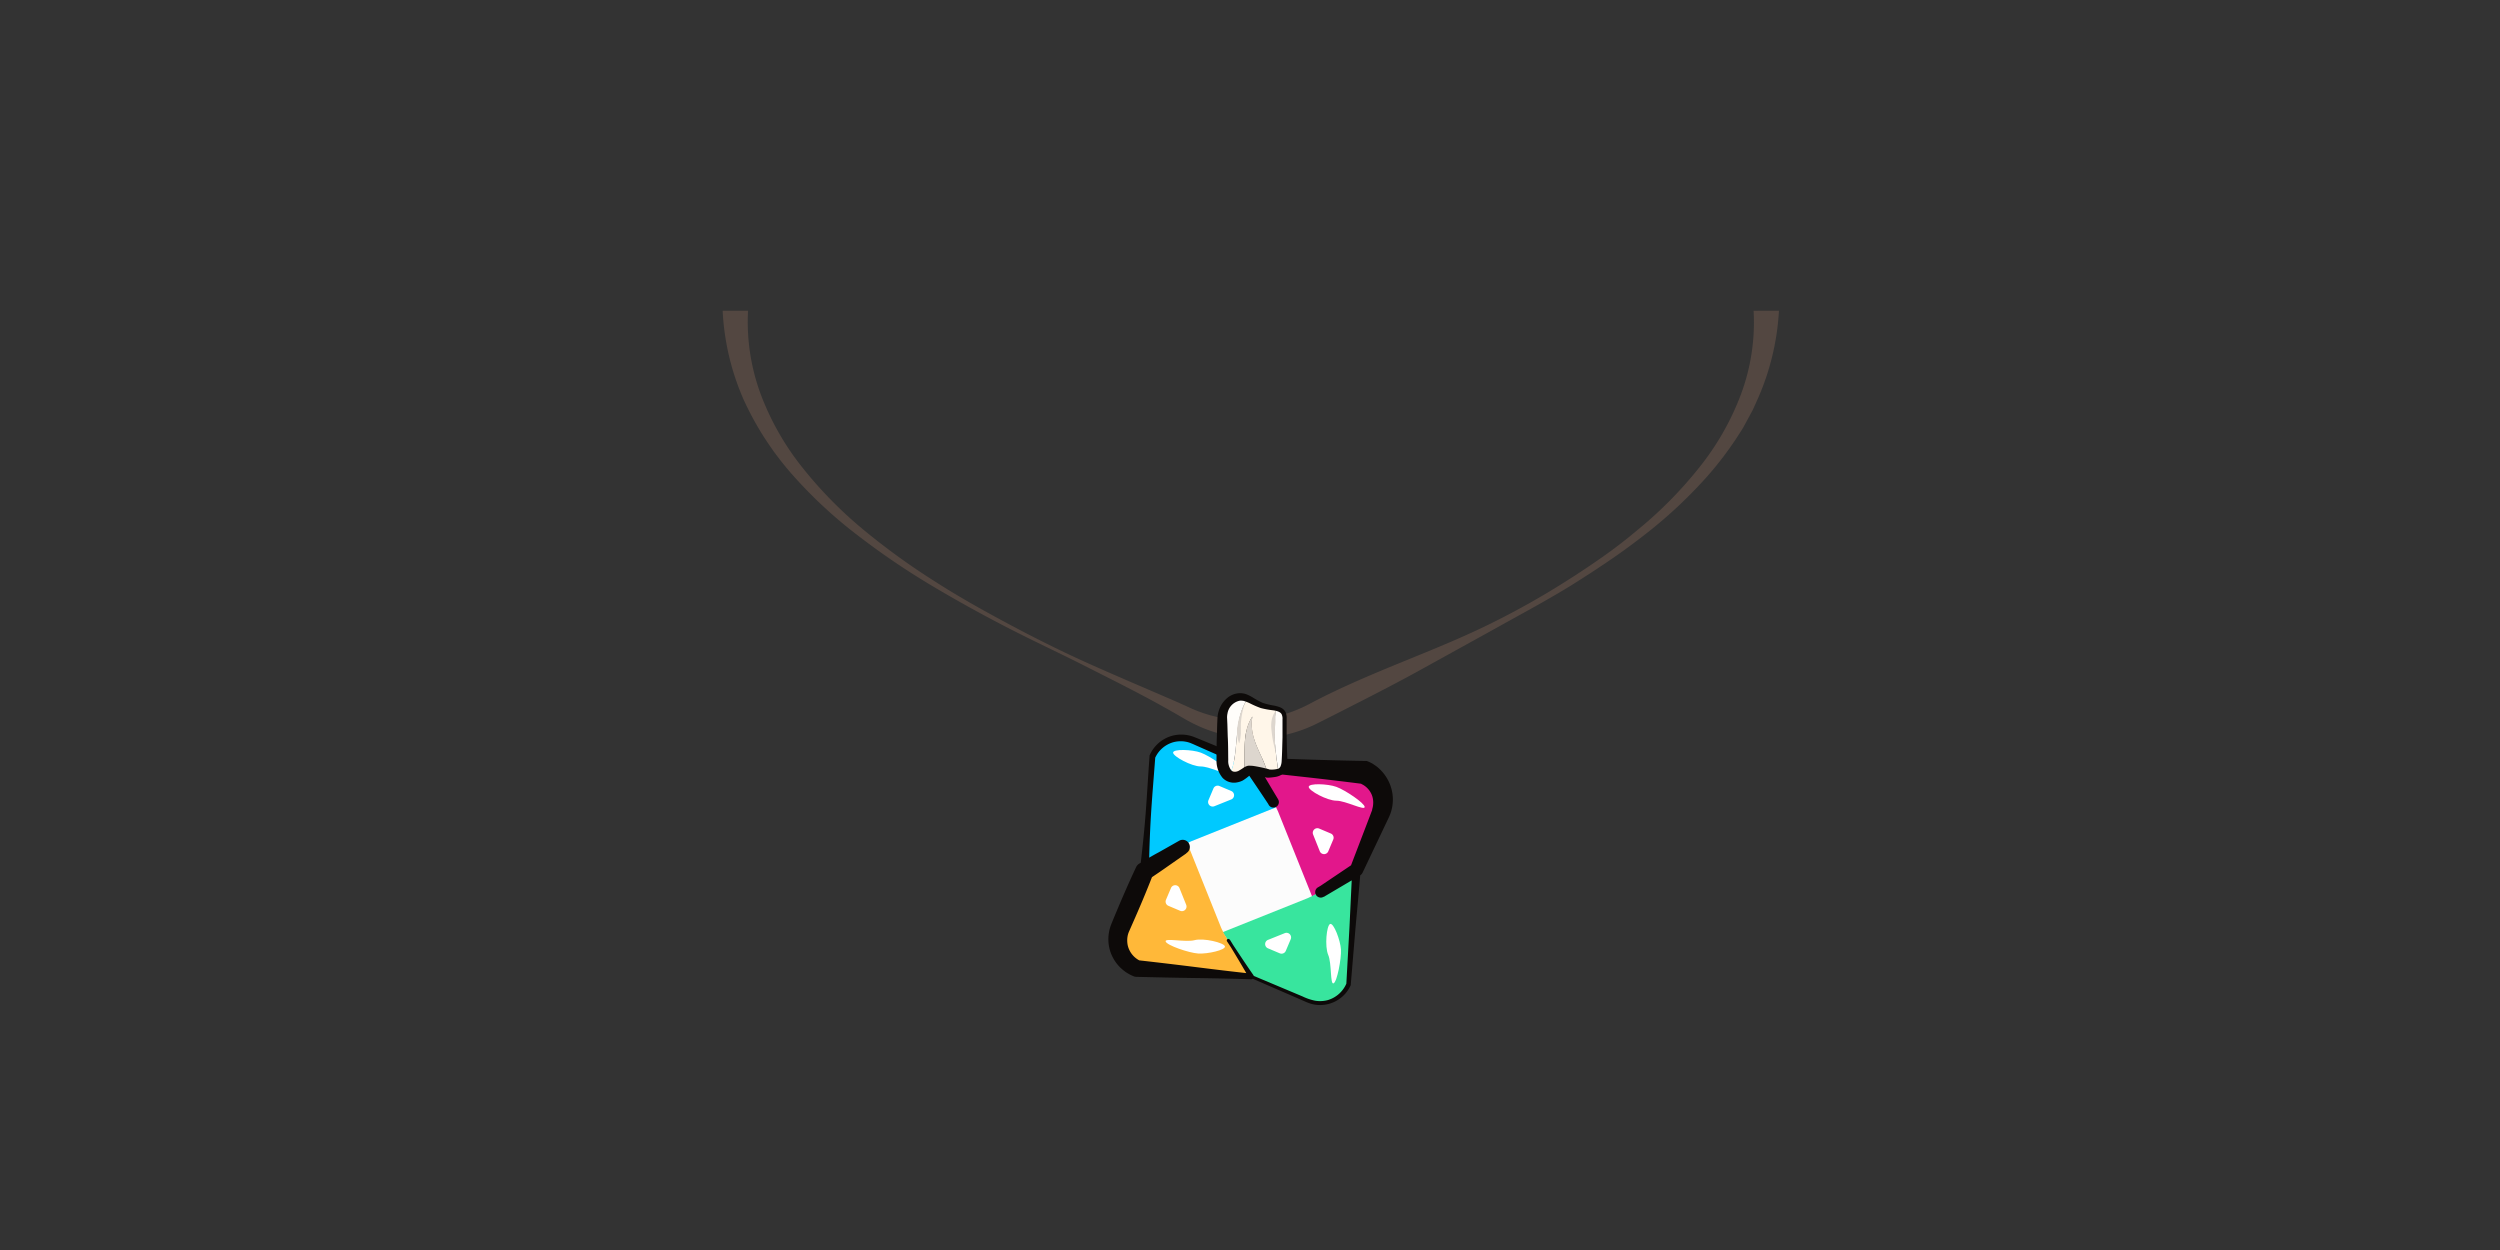 <svg xmlns="http://www.w3.org/2000/svg" viewBox="0 0 640 320"><rect x="0" y="0" width="640" height="320" fill="#333333" stroke="none"/><defs><style>.cls-1{fill:#534741;}.cls-2{fill:#ddd6ce;}.cls-3{fill:#fcfcfc;}.cls-4{fill:#00c9ff;}.cls-5{fill:#e2178b;}.cls-6{fill:#38e59e;}.cls-7{fill:#ffb839;}.cls-8{fill:#fff;}.cls-9{fill:#0d0a09;}.cls-10{fill:#fff6e9;}.cls-11{fill:#fffdfa;}</style></defs><g id="ART-fills"><path class="cls-1" d="M455.41,79.54a64.49,64.49,0,0,1-5.52,22.79L448.68,105l-1.38,2.55c-.48.84-.89,1.72-1.42,2.53l-1.57,2.43a88.88,88.88,0,0,1-7,9.15,119.06,119.06,0,0,1-16.64,15.52q-4.48,3.48-9.18,6.66T402,150c-6.43,3.95-13.08,7.47-19.65,11.15l-19.78,10.93c-6.61,3.62-13.3,7-19.95,10.39l-5,2.52a35.43,35.43,0,0,1-5.58,2.31,34.94,34.94,0,0,1-23.56-.73,38.18,38.18,0,0,1-5.3-2.58c-1.62-.94-3.23-1.88-4.87-2.79-6.53-3.67-13.25-7-20-10.43s-13.52-6.56-20.21-10-13.27-7.08-19.74-10.94a192.83,192.83,0,0,1-18.7-12.71,116.74,116.74,0,0,1-16.69-15.46,77.51,77.51,0,0,1-12.57-19.29A64.17,64.17,0,0,1,185,79.54h6.5a53.34,53.34,0,0,0,3.15,21.13,68.72,68.72,0,0,0,10.75,19A106.77,106.77,0,0,0,221,135.57a175.88,175.88,0,0,0,18.15,13.16c6.29,4.06,12.86,7.71,19.47,11.24s13.34,6.88,20.19,9.95,13.78,6,20.71,9c1.74.74,3.46,1.53,5.18,2.31a35,35,0,0,0,5,1.84,33.64,33.64,0,0,0,20.7-.74,36.58,36.58,0,0,0,4.77-2.1c1.68-.89,3.37-1.76,5.07-2.58,6.81-3.31,13.76-6.16,20.72-9s13.9-5.68,20.62-9a205.18,205.18,0,0,0,19.56-11q4.75-3,9.33-6.23t8.86-6.85A104.69,104.69,0,0,0,435,119.69a68.31,68.31,0,0,0,10.78-19,52.77,52.77,0,0,0,3.14-21.13Z"/></g><g id="ART-strokes"><path class="cls-2" d="M317.62,178.48a18.48,18.48,0,0,0-.89,4.79c-.05.81,0,1.62,0,2.43a12.83,12.83,0,0,1-.4,2.47,0,0,0,0,1-.06,0s0,0,0,0a8.89,8.89,0,0,1-.5-2.48,10.62,10.62,0,0,1,.23-2.51,15.09,15.09,0,0,1,1.6-4.74,0,0,0,0,1,.06,0S317.62,178.46,317.62,178.48Z"/><circle class="cls-3" cx="320.1" cy="222.83" r="18.65"/><path class="cls-4" d="M319.71,195.49l-14.41-6.17a8,8,0,0,0-10.51,4.21l-2,29.3,10.62-6.72h0l1.57-.75,21.8-8.73Z"/><path class="cls-5" d="M347.05,222.44l6.16-14.4A8,8,0,0,0,349,197.53l-29.29-2,6.72,10.62h0l.74,1.57,8.74,21.8Z"/><path class="cls-6" d="M320.1,249.78,334.5,256A8,8,0,0,0,345,251.74l2-29.3-10.63,6.72h0l-1.56.75-21.81,8.73Z"/><path class="cls-7" d="M292.76,222.83l-6.17,14.4a8,8,0,0,0,4.21,10.51l29.3,2-6.72-10.62h0l-.75-1.57-8.73-21.8Z"/><path class="cls-8" d="M299.76,227.35l-1.27,3a1.17,1.17,0,0,0,.62,1.54l3,1.27a1.18,1.18,0,0,0,1.56-1.52l-1.7-4.23A1.18,1.18,0,0,0,299.76,227.35Z"/><path class="cls-8" d="M315.18,202.49l-3-1.27a1.17,1.17,0,0,0-1.54.62l-1.27,3a1.17,1.17,0,0,0,1.52,1.55l4.23-1.7A1.17,1.17,0,0,0,315.18,202.49Z"/><path class="cls-8" d="M340.05,217.92l1.26-3a1.17,1.17,0,0,0-.61-1.54l-3-1.27a1.18,1.18,0,0,0-1.55,1.52l1.69,4.23A1.18,1.18,0,0,0,340.05,217.92Z"/><path class="cls-8" d="M324.62,242.78l3,1.27a1.18,1.18,0,0,0,1.54-.62l1.27-3a1.18,1.18,0,0,0-1.52-1.55l-4.23,1.7A1.17,1.17,0,0,0,324.62,242.78Z"/><path class="cls-9" d="M348.49,200.64c-4.73-.6-9.5-1.17-14.28-1.7s-9.6-1.06-14.43-1.54l1.58-2.64c1.91,3.26,3.82,6.51,5.77,9.74l-2.36,1.5L319,196.29l.51.43L306.57,191c-.53-.23-1.1-.5-1.6-.7a6.55,6.55,0,0,0-1.51-.44,7.21,7.21,0,0,0-3.13.16,7.3,7.3,0,0,0-4.64,4.05l.06-.25c-.36,4.88-.79,9.76-1.09,14.64s-.46,9.78-.54,14.68l-1.8-1.07,4.71-3.36,4.69-3.36,2,3.1L299,221.74c-1.57,1.12-3.17,2.19-4.77,3.27l.91-1.06c-1.7,4.39-3.54,8.72-5.44,13l-.68,1.55a5.37,5.37,0,0,0-.36,1.18,6.19,6.19,0,0,0,.07,2.46,5.85,5.85,0,0,0,3.13,3.82l-.69-.16q7.31.82,14.6,1.73c4.86.61,9.73,1.2,14.6,1.73l-.63,1.05q-2.73-4.74-5.6-9.4l.67-.42q2.85,4.66,5.81,9.27l-.16-.14,13,5.47a13.46,13.46,0,0,0,3.22,1.09A7.58,7.58,0,0,0,340,256a7.49,7.49,0,0,0,4.71-4.29l-.05.19.81-14.66.35-7.34.35-7.33,1.73,1q-4.49,3-8.94,6l-1.51-2.39,8.91-6-.67.79,5.05-13.2.31-.83.16-.41.07-.21,0-.15a5.09,5.09,0,0,0,.24-1.21,5.43,5.43,0,0,0-.3-2.37,5.37,5.37,0,0,0-1.29-1.93,5,5,0,0,0-.9-.69c-.15-.1-.33-.17-.49-.26S348.5,200.7,348.49,200.64Zm1.41-5.83a10.45,10.45,0,0,1,1.54.73c.33.23.67.44,1,.69a11.26,11.26,0,0,1,1.7,1.68,10.85,10.85,0,0,1,2.11,4.19,10.56,10.56,0,0,1,.13,4.61,10.13,10.13,0,0,1-.68,2.19l-.11.26-.1.2-.19.4-.38.8-6.06,12.76-.06.11a1.63,1.63,0,0,1-.62.68l-9.26,5.47-.08,0a1.41,1.41,0,1,1-1.43-2.43h0q4.64-2.73,9.24-5.51l0,0a1.12,1.12,0,0,1,1.54.38,1.19,1.19,0,0,1,.15.68L347.7,230l-.67,7.31L345.8,252h0a.48.48,0,0,1,0,.18,8.59,8.59,0,0,1-9.23,5,8.11,8.11,0,0,1-1.79-.51c-.57-.22-1.09-.46-1.63-.7l-13-5.64h0a.36.36,0,0,1-.16-.14q-2.88-4.65-5.88-9.22a.4.4,0,0,1,.12-.54.39.39,0,0,1,.54.11h0c2,3,4,6.09,6.1,9.09a.68.68,0,0,1-.18.94.72.72,0,0,1-.4.12h-.06q-7.33-.22-14.69-.32c-4.9-.07-9.8-.18-14.7-.3a1.92,1.92,0,0,1-.54-.11l-.15-.06a10.33,10.33,0,0,1-5.94-6.4,10.2,10.2,0,0,1-.36-4.53,9.94,9.94,0,0,1,.58-2.22l.1-.27.08-.2.17-.41.34-.82c1.8-4.34,3.66-8.67,5.66-12.93l.07-.14a2.09,2.09,0,0,1,.84-.92c1.66-1,3.3-2,5-2.9l5-2.83.18-.1a1.83,1.83,0,0,1,1.8,3.19h0l-5.05,2.8L293.58,224l-.11.06a1.14,1.14,0,0,1-1.69-1.14c.6-4.86,1.12-9.73,1.5-14.61s.63-9.77,1-14.65a.6.6,0,0,1,0-.24h0a8.86,8.86,0,0,1,5.58-5,9,9,0,0,1,3.86-.27,8.76,8.76,0,0,1,1.89.49c.59.22,1.1.45,1.66.67l13.07,5.35a1,1,0,0,1,.48.39l0,0,6.27,9.42a1.4,1.4,0,1,1-2.32,1.55h0l0-.05c-2.08-3.15-4.2-6.27-6.32-9.4a1.68,1.68,0,0,1,.45-2.35,1.66,1.66,0,0,1,1-.29h.1c4.94.2,9.9.35,14.88.51S344.87,194.73,349.9,194.81Z"/><path class="cls-8" d="M349.36,206.59c0,1-4.89-1.61-7.24-1.61s-7.09-2.56-7.09-3.54,4.85-.81,7.09,0S349.36,205.61,349.36,206.59Z"/><path class="cls-8" d="M341.39,251.74c-.9.39-.44-5.13-1.37-7.29s-.42-7.52.48-7.91,2.64,4.15,2.78,6.52S342.29,251.36,341.39,251.74Z"/><path class="cls-8" d="M298.4,241c-.25-.94,5.14.29,7.42-.32s7.51.64,7.76,1.58-4.48,2-6.85,1.84S298.66,242,298.4,241Z"/><path class="cls-8" d="M314.64,197.82c0,1-4.89-1.61-7.25-1.61s-7.08-2.56-7.08-3.54,4.85-.81,7.08,0S314.64,196.84,314.64,197.82Z"/><path class="cls-9" d="M320.29,186.86c-.09.84-.17,1.64-.2,2.45s0,1.6,0,2.4a7.08,7.08,0,0,1-.07,1.21,6.32,6.32,0,0,0,0,1.23c0,.82.14,1.64.27,2.48a1,1,0,1,1-1.91.28.06.06,0,0,1,0,0v0l-.25-2.56c0-.43-.06-.86-.14-1.3a5,5,0,0,1-.1-1.33,14.83,14.83,0,0,1,.48-2.63,10.9,10.9,0,0,1,1-2.47.48.48,0,0,1,.89.29Z"/><path class="cls-2" d="M319.7,197.25c.82-.21,4,.51,4.8.7-1.15-4.77-4.86-8.71-3.89-14.52-2.81,4.22-1.68,9.42-2.14,14.57A4.67,4.67,0,0,1,319.7,197.25Z"/><path class="cls-10" d="M317.31,198.71a5,5,0,0,0,1.16-.71c.46-5.15-.67-10.35,2.14-14.57-1,5.81,2.74,9.75,3.89,14.52l.19.05a8,8,0,0,0,2.58-.29c-.71-5.31-1.64-11.29-.53-16.35-1.1-.27-2.47-.36-3.78-.8-1-.35-2.34-1.21-3.52-1.73-4.07,5.74-1.9,14.35-4.79,19.77A3,3,0,0,0,317.31,198.71Z"/><path class="cls-11" d="M318.26,178.44c-2.9-.48-5.33,2.38-5.33,5.32V194.6a4.56,4.56,0,0,0,1.72,4c2.89-5.42.72-14,4.79-19.77A4.92,4.92,0,0,0,318.26,178.44Z"/><path class="cls-11" d="M327.27,197.71c1.1-.39,1.59-1.25,1.59-3.11V183.76c0-1.56-.88-2.1-2.12-2.4C325.63,186.42,326.56,192.4,327.27,197.71Z"/><path class="cls-9" d="M311.43,194.6c0-2,0-4.09.09-6.14l.08-3.07.07-1.54A7.08,7.08,0,0,1,312,182a6.84,6.84,0,0,1,1.91-3.08,5.22,5.22,0,0,1,3.39-1.46,3.69,3.69,0,0,1,.94.06,3.8,3.8,0,0,1,.91.24,12,12,0,0,1,1.48.74,22.19,22.19,0,0,0,2.61,1.43,19.72,19.72,0,0,0,2.89.7,8.29,8.29,0,0,1,1.59.45,2.6,2.6,0,0,1,1.39,1.25,3.77,3.77,0,0,1,.27,1.72l0,1.54,0,3.07c.06,2.06.1,4.08.2,6.17a5.31,5.31,0,0,1-.18,1.77,3,3,0,0,1-1.27,1.7,4.69,4.69,0,0,1-1.82.62,16.21,16.21,0,0,1-1.65.17h-.09l-.17,0c-1.2-.25-2.45-.49-3.61-.61a7.16,7.16,0,0,0-.75,0c-.06,0-.07,0-.05,0s0,0,0,0l-.19.12a12.34,12.34,0,0,1-1.64,1.2,4.87,4.87,0,0,1-1.22.44,4.28,4.28,0,0,1-1.35.12,4,4,0,0,1-2.6-1.22A6.78,6.78,0,0,1,311.43,194.6Zm3,0a3.93,3.93,0,0,0,.71,2.53,1.12,1.12,0,0,0,.73.42,1.59,1.59,0,0,0,.53,0,2.76,2.76,0,0,0,.57-.16,14.63,14.63,0,0,0,1.49-.93,4.44,4.44,0,0,1,.65-.31,2.12,2.12,0,0,1,.45-.12,1.67,1.67,0,0,1,.42,0,6.23,6.23,0,0,1,1.13.09,35.43,35.43,0,0,1,3.85.84l-.27,0a6.4,6.4,0,0,0,2.54-.17,1.15,1.15,0,0,0,.6-.64,3.78,3.78,0,0,0,.27-1.25c.13-2,.16-4.09.22-6.13l0-3.07,0-1.54a2.7,2.7,0,0,0-.2-1.27c-.32-.67-1.28-.92-2.25-1.06a21.57,21.57,0,0,1-3.11-.57,24,24,0,0,1-2.91-1.27,10.46,10.46,0,0,0-1.32-.51,2.08,2.08,0,0,0-.58-.1,2.32,2.32,0,0,0-.59,0,4,4,0,0,0-3.13,3.31,4.51,4.51,0,0,0-.09,1.22l.07,1.54.09,3.07C314.42,190.51,314.4,192.55,314.43,194.6Z"/><path class="cls-2" d="M318.55,180.54a18.91,18.91,0,0,0-.89,4.79c0,.81,0,1.62,0,2.43a12.8,12.8,0,0,1-.39,2.47.05.05,0,0,1-.07,0,0,0,0,0,1,0,0,8.57,8.57,0,0,1-.51-2.47,10.21,10.21,0,0,1,.24-2.52,15.07,15.07,0,0,1,1.59-4.74.06.06,0,0,1,.07,0A0,0,0,0,1,318.55,180.54Z"/><path class="cls-2" d="M326.53,182.18c0,.87,0,1.67,0,2.47s-.19,1.59-.22,2.4a40.63,40.63,0,0,0,.23,4.91,0,0,0,0,1-.05,0s-.05,0-.05,0a25.32,25.32,0,0,1-.92-4.91,8.65,8.65,0,0,1,0-2.54,6.57,6.57,0,0,1,.93-2.38,0,0,0,0,1,.07,0A.05.05,0,0,1,326.53,182.18Z"/></g></svg>